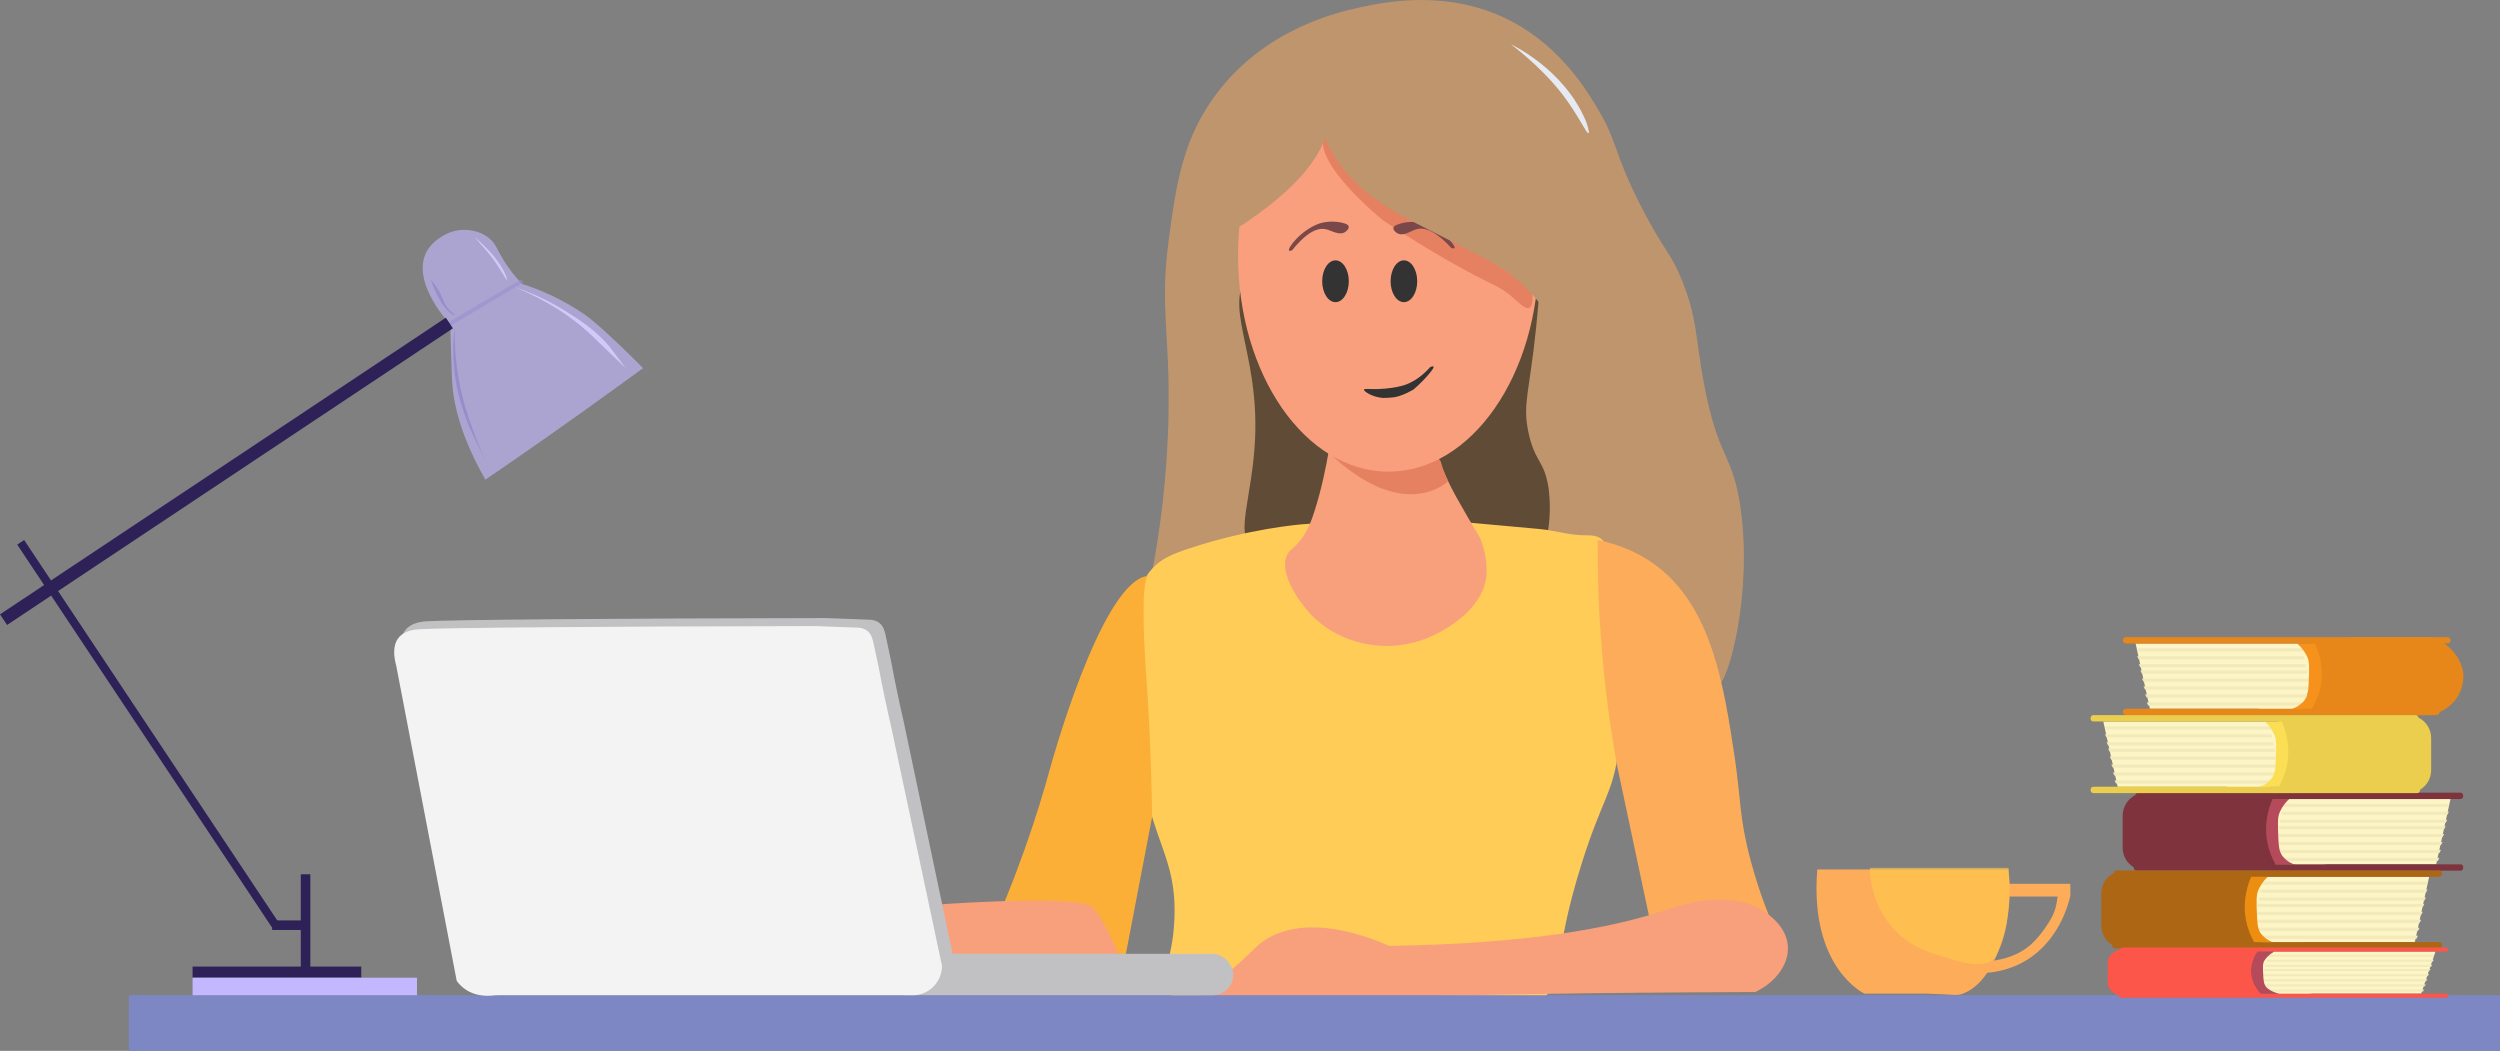 <?xml version="1.0" encoding="UTF-8"?><svg id="Layer_2" xmlns="http://www.w3.org/2000/svg" viewBox="0 0 657.77 276.5"><rect x="0" y="0" width="657.77" height="276.5" fill="#808080" stroke="none"/><defs><style>.cls-1{fill:#f3f3f3;}.cls-2{fill:#f8a07b;}.cls-3{fill:#f2eabd;}.cls-4{fill:#fc554a;}.cls-5{fill:#f99f7d;}.cls-6{fill:#ed8e11;}.cls-7{fill:#e6eaf2;}.cls-8{fill:#e58061;}.cls-9{fill:#f6911b;}.cls-10{fill:#ffcc58;}.cls-11{fill:#e7871a;}.cls-12{fill:#fbaf36;}.cls-13{fill:#ebce4d;}.cls-14{fill:#fdad5a;}.cls-15{fill:#fcde54;}.cls-16{fill:#fdf5c4;}.cls-17,.cls-18{fill:#988dcb;}.cls-19{fill:#7f333d;}.cls-20{fill:#7c87c3;}.cls-21{fill:#c1c1c3;}.cls-22{fill:#333;}.cls-23{fill:#b44a5a;}.cls-24{fill:#ac6614;}.cls-25{fill:#d0c9fa;}.cls-26,.cls-27{fill:#c3b8ff;}.cls-28{fill:#2d2157;}.cls-29{fill:#7a4848;}.cls-30{fill:#bf956d;}.cls-30,.cls-31{stroke:#bf956d;stroke-miterlimit:10;}.cls-31{fill:#604b37;}.cls-32{fill:#ffc94a;opacity:.62;}.cls-18{opacity:.54;}.cls-27{opacity:.64;}</style></defs><g id="forside_temaer"><g><g><g><path class="cls-30" d="M303.76,149.85c1.87-9.96,3.89-24.04,4.19-41.03,.38-21.34-2.3-27.82,0-45.22,1.94-14.66,3.64-27.55,13.4-39.78,12.72-15.95,30.6-20.09,36.43-21.35,6.54-1.42,23.6-5.11,40.16,3.84,12.71,6.87,19.32,18.05,22.23,22.95,5.13,8.67,3.81,10.96,11.3,25.54,6.06,11.8,7.62,11.65,10.75,19.5,3.87,9.7,3.34,14.55,5.58,26.56,3.8,20.34,7.54,18.29,9.63,32.66,3.3,22.75-3.34,46.68-5.99,46.59-.16,0-.27-.09-.29-.11-1.98-1.48-44.22-10.29-147.38-30.15Z"/><path class="cls-31" d="M401.11,153.82c-8.49,8.46-23.15,8.26-32.66,5.02-14.34-4.88-20.43-17.83-32.66-15.91-3.25,.51-5.03,1.77-6.91,.63-4.49-2.72,.16-13.18,.84-28.05,1.08-23.61-8.9-34.77-1.26-44.38,.63-.8,4.36-5.49,9-5.23,3.79,.21,6.34,3.63,7.54,5.02,10.11,11.86,39.57,16.19,51.92,5.44,4.85-4.22,6.09-9.93,7.75-9.42,.47,.14,1.91,1.08,0,19.26-1.84,17.55-3.54,20.05-2.09,27.21,1.59,7.88,4.17,7.46,5.31,14.66,.22,1.38,2.41,16.58-6.78,25.74Z"/><path class="cls-7" d="M397.55,11.68s13.82,6.28,19.68,20.1c.23,.53,1.09,3.09,.72,3.26-.52,.25-2.73-4.88-7-10.38-5.8-7.45-13.34-12.93-13.4-12.98h0Z"/><path class="cls-10" d="M303.14,149.64c2.33-2.57,5.04-3.8,10.05-5.44,15.61-5.13,28.75-6.21,29.73-6.28,22.6-1.72,43.54-.42,43.54-.42h0c6.14,.52,12.28,1.15,18.42,1.67,4.07,.35,8.06,1.69,12.14,1.67,1.32,0,3.36-.08,4.61,1.26,1.47,1.58,.97,4.24,.84,5.02-.7,4.18,1.1,3.07,2.51,21.77,1.08,14.34,1.68,21.51,.84,28.47-1.38,11.39-4.18,12.46-9.63,29.73-8.05,25.49-4.39,30.82-10.89,36.43-7.5,6.47-16.03,2.52-41.87,.42-34.02-2.77-50.81,5.47-56.1-3.35-2.64-4.39,1.18-6.66,1.67-18.84,.67-16.52-6.05-19.64-9.21-42.29-.47-3.35-.59-11.16-.84-26.8-.2-12.41-.02-18.38,4.19-23.03Z"/><path class="cls-2" d="M349.61,118.65c2.49,2.07,6.31,4.54,11.11,4.78,8.06,.41,13.58-5.71,17.36-3.11,1.05,.72,.48,1.09,2.93,6.28,1.32,2.8,2.56,4.94,5.02,9.21,2.88,4.98,3.18,5.05,3.77,6.7,1.22,3.38,1.51,6.88,1.26,9.21-.9,8.15-9.96,14.2-16.84,16.65-10.29,3.66-22.2,.8-29.22-6.6-4.09-4.31-8.56-11.78-6.28-15.91,.78-1.41,1.87-1.59,3.77-4.19,1.65-2.26,2.48-4.4,3.35-7.12,1.94-6.08,3.11-12.04,3.77-15.91Z"/><path class="cls-8" d="M350.03,119.49s6.32,4.42,15.82,4.46c5.47,.02,11.6-4.62,13.07-2.78,.29,.36,.17,.66,.84,2.51,.46,1.29,.94,2.3,1.26,2.93,0,0-11.3,11.3-30.98-7.12Z"/><ellipse class="cls-5" cx="365.31" cy="67.15" rx="39.57" ry="56.94"/><path class="cls-8" d="M348.77,34.92c1.96,3.2,5.15,7.71,10.05,12.14,2.87,2.6,5.29,4.22,7.12,5.44,10.86,7.24,18.4,8.21,25.96,13.82,2.45,1.82,2.82,2.58,6.28,5.02,2.19,1.55,3.35,2.17,4.19,3.77,1.17,2.24,1.12,5.31,0,5.86-1.04,.51-2.72-1.3-4.61-2.93-3.18-2.74-4.08-2.5-12.56-7.12-11.47-6.25-21.35-12.98-21.35-12.98h0s-18.31-14.72-15.49-22.19c.16-.43,.36-.75,.42-.84Z"/><path class="cls-29" d="M381.87,65.25c.6,.18,.79,.1,.84,0,.33-.66-3.43-5.12-8.4-6.55,0,0-2.73-.79-5.92,.14-1.52,.44-1.75,.9-1.78,1.17-.06,.53,.56,1.07,.94,1.3,1.62,1.02,3.55-.52,5.05-.98,1.79-.55,4.66-.09,9.26,4.92Z"/><path class="cls-12" d="M258.34,250.96c9.36-20.22,14.76-37.12,18-48.99,0,0,12.73-46.61,24.7-50.24,.02,0,1.36-.41,1.36-.44,0,0-.07,.01-.1,.02-2.61,.59-.84,24.7-.84,24.7,.68,9.23,1.43,22.39,1.67,38.94-2.51,13.12-5.02,26.24-7.54,39.36h0c-12.42-1.12-24.84-2.23-37.26-3.35Z"/><path class="cls-14" d="M420.37,142.1c3.95,.79,9.71,2.5,15.24,6.6,14.84,11.01,17.98,31.9,20.77,50.34,1.71,11.36,1.15,15.75,4.19,27.21,2.49,9.39,5.62,16.83,7.96,21.77-11.44-1.81-22.89-3.63-34.33-5.44l-8.79-41.45c-1.8-10-3.31-21.07-4.19-33.08-.68-9.2-.91-17.88-.84-25.96Z"/><path class="cls-2" d="M461.82,261.01c5.44-2.6,8.84-7.3,8.59-11.96-.29-5.38-5.34-8.64-6.49-9.39-9.21-5.95-22.02-1.43-26.38,0-13.72,4.52-35.41,8.64-72.01,9.21-6.99-3.07-21.21-8.04-31.82-2.09-3.88,2.17-3.43,3.64-16.33,13.82-3.14,2.47-5.87,4.52-5.42,5.62,.74,1.79,9.44-.28,10.86-.6,10.5-2.35,47.3-4.27,139.01-4.61Z"/><path class="cls-2" d="M235.31,238.82s48.52-4.19,52.31,0,7.98,15.49,7.98,15.49h-54.41l-5.88-15.49Z"/><path class="cls-30" d="M348.56,35.12c1.77,4.19,3.86,7.22,5.44,9.21,4.41,5.53,9.36,8.6,13.82,11.3,1.71,1.04,2.51,1.43,8.79,4.61,16.21,8.19,19.75,10.03,23.87,13.82,1.99,1.83,4.16,4.16,6.28,7.12,1.4-12,2.79-24,4.19-36.01-3.85-8-14.41-27.28-33.5-34.33-4.32-1.6-11.75-4.34-18-.84-5.22,2.93-7.48,9.01-8.79,12.56-1.89,5.11-2.15,9.66-2.09,12.56Z"/><path class="cls-30" d="M320.93,62.34c19.83-11.96,25.99-21.16,27.63-27.63,.27-1.06,.69-3.09,1.71-6.12,4.19-12.43,10.36-16.92,9.18-18.59-1.52-2.13-15.66,2.16-25.54,12.56-12.92,13.61-13.29,32.16-12.98,39.78Z"/><rect class="cls-20" x="33.92" y="261.85" width="623.85" height="14.65"/><g><rect class="cls-21" x="232.8" y="250.96" width="91.69" height="10.89" rx="5.44" ry="5.44"/><path class="cls-21" d="M243.41,261.69h-111.1c-1.1,.18-4.83,.64-8.04-1.71-.94-.68-1.62-1.45-2.12-2.14-5.36-28.18-10.72-56.37-16.08-84.55-.64-2.33-1.03-5.42,.6-7.51,1.53-1.95,4.21-2.23,5.54-2.31,6.31-.41,48.02-.76,105.18-.85,3.81,.14,7.62,.28,11.43,.43,.65,.02,1.66,.17,2.54,.85,1.13,.89,1.43,2.21,1.69,3.42,1.04,4.86,1.55,7.29,1.69,8.11,.22,1.3,.57,3,1.27,6.41,.68,3.33,1.29,5.99,1.69,7.69,4.51,21.42,9.03,42.84,13.54,64.27,0,4.36-3.51,7.9-7.83,7.9Z"/><path class="cls-1" d="M240.12,261.85h-109.9c-1.09,.17-4.77,.62-7.96-1.67-.93-.67-1.6-1.42-2.09-2.09-5.3-27.63-10.61-55.27-15.91-82.9-.63-2.28-1.02-5.31,.59-7.36,1.51-1.91,4.16-2.19,5.48-2.27,6.24-.4,47.5-.74,104.04-.84,3.77,.14,7.54,.28,11.3,.42,.64,.02,1.64,.17,2.51,.84,1.12,.87,1.42,2.16,1.67,3.35,1.03,4.77,1.54,7.15,1.67,7.96,.22,1.27,.56,2.94,1.26,6.28,.68,3.26,1.28,5.88,1.67,7.54,4.47,21,8.93,42.01,13.4,63.01,0,4.28-3.47,7.75-7.75,7.75Z"/></g><g><path class="cls-14" d="M478.15,228.77h50.28c.33,2.74,.55,6.66-.04,11.3-.35,2.76-.8,6.12-2.51,10.05-1.43,3.29-4.01,9.2-9.39,11.3-1.7,.66-1.82,.23-9.87,0h-16.08s-14.49-6.7-12.4-32.66Z"/><path class="cls-14" d="M544.72,235.73c.03-.17,.05-.26,.05-.26-.01-.02-.04-.05-.05-.07v-2.86h-22.19v3.35h18.85c-.11,.7-.21,1.57-.43,2.51-.55,2.34-1.61,3.91-2.93,5.86-.15,.22-1.77,2.59-3.75,4.33-4.74,4.15-11.28,4.44-13.42,4.46-3.78,.41-7.96,.99-7.96,1.67,0,.6,3.27,1.11,5.44,1.26,1.9,.13,8.3,.52,14.58-3.18,8.72-5.14,11.3-14.81,11.76-16.91h.03v-.16Z"/><path class="cls-32" d="M491.97,228.35h36.37s.03,0,.05,0c.23,.08,.04,1.26,0,1.26-.05,0-.02-1.26,0-1.26,.03,0,.65,5.19,0,11.3-.46,4.32-1.29,6.63-2.51,10.05-.59,1.65-.85,2.09-1.26,2.51-2.63,2.7-8.32,1.01-11.72,0-5.52-1.64-11.01-3.25-15.49-8.79-5.01-6.18-5.4-12.91-5.44-15.07Z"/></g><path class="cls-27" d="M117.24,83.9s-12.98-14.65-.84-21.77c.81-.48,2.93-1.71,5.92-1.66,1.19,.02,3.88,.25,6.22,2.08,1.98,1.54,2.09,2.96,4.19,6.28,.95,1.52,2.42,3.59,4.61,5.86,2.37,.76,5.24,1.83,8.37,3.35,1.88,.91,4.77,2.43,7.96,4.61,5.79,3.96,20.42,19.22,15.49,14.24h0s-8.63,6.28-15.07,10.89c-13.69,9.8-26.35,18.41-26.38,18.42h0c-6.74-11.81-8.51-20.47-8.79-26.38-.11-2.28-.42-12.98-.42-12.98h0l-1.26-2.93Z"/><path class="cls-18" d="M137.11,73.49c-6.34,3.75-12.69,7.5-19.03,11.25v1.26c6.56-3.91,13.12-7.82,19.68-11.72l-.64-.78Z"/><path class="cls-17" d="M113.35,73.49s2.22,7.06,5.57,9.16c.08,.05,.65,.31,.71,.23,.07-.12-.83-.72-1.54-1.48-.99-1.06-1.33-2.1-1.67-2.93-.5-1.21-1.38-2.91-3.05-4.97Z"/><path class="cls-17" d="M119.62,86c-.91,7.78,.04,13.78,.97,17.59,1.11,4.54,2.81,8.51,2.93,8.79,1.55,3.57,4.44,9.16,5.86,12.56,0,0,.13,.32,.14,.31,.02,0-4.74-9.87-7.26-18.74-1.4-4.93-2.75-11.8-2.64-20.52Z"/><path class="cls-25" d="M124.87,62.39s6.01,4.71,8.24,10.1c.1,.24,.39,1.07,.27,1.13-.23,.12-1.5-2.57-3.9-5.79-1-1.33-1.48-1.82-4.61-5.44h0Z"/><path class="cls-25" d="M135.33,75.53c9.21,3.73,15.29,8.17,19.26,11.72,0,0,.83,.74,10.05,9.63h0s-3.22-4.3-3.77-5.02c-3.6-4.72-8.61-7.85-12.14-10.05-3.13-1.95-7.62-4.36-13.4-6.28Z"/><rect class="cls-28" x="-10.87" y="122.34" width="140.9" height="3.35" transform="translate(-58.72 53.77) rotate(-33.64)"/><rect class="cls-28" x="-21.71" y="192.24" width="121.7" height="2.18" transform="translate(178.42 53.66) rotate(56.36)"/><rect class="cls-28" x="71.6" y="242.17" width="8.79" height="2.51"/><rect class="cls-28" x="79.14" y="230.03" width="2.51" height="25.96"/><rect class="cls-28" x="50.67" y="254.31" width="44.38" height="2.93"/><rect class="cls-26" x="50.67" y="257.24" width="59.04" height="4.61"/><g><g><path class="cls-16" d="M565.66,186.48l-3.77-17.17h42.67c.94,.63,2.21,1.69,2.97,3.35,2.35,5.16-1.67,12.98-1.67,12.98h0s-2.39,.8-2.51,.84c-2.89,.96-8.27,.14-9.21,0h-28.47Z"/><path class="cls-3" d="M606.27,170.57h-43.96c.14,.28,.28,.56,.41,.84h43.55v-.84Z"/><path class="cls-3" d="M606.27,172.66h-43.96c.14,.28,.28,.56,.41,.84h43.55v-.84Z"/><path class="cls-3" d="M606.69,174.76h-43.96c.14,.28,.28,.56,.41,.84h43.55v-.84Z"/><path class="cls-3" d="M607.11,176.43h-43.96c.14,.28,.28,.56,.41,.84h43.55v-.84Z"/><path class="cls-3" d="M607.52,178.53h-43.96c.14,.28,.28,.56,.41,.84h43.55v-.84Z"/><path class="cls-3" d="M607.94,180.62h-43.96c.14,.28,.28,.56,.41,.84h43.55v-.84Z"/><path class="cls-3" d="M608.36,182.71h-43.96c.14,.28,.28,.56,.41,.84h43.55v-.84Z"/><path class="cls-3" d="M608.78,184.81h-43.96c.14,.28,.28,.56,.41,.84h43.55v-.84Z"/><rect class="cls-11" x="558.54" y="167.64" width="86.25" height="1.67" rx=".84" ry=".84"/><rect class="cls-11" x="558.54" y="186.48" width="83.32" height="1.67" rx=".84" ry=".84"/><rect class="cls-11" x="610.04" y="167.64" width="38.1" height="20.52" rx="10.26" ry="10.26"/><rect class="cls-11" x="607.94" y="168.06" width="9.63" height="19.26"/><path class="cls-9" d="M609.08,169.32h-4.68c1.61,1.41,2.37,2.81,2.77,3.77,.49,1.21,.41,3.04,.26,6.71-.07,1.73-.21,3.48-1.21,4.6-.69,.77-1.43,1.26-1.43,1.26-.88,.57-1.49,.7-1.46,.84,.06,.22,1.58,0,4.8,0,.05,0,.09,0,.12,0,.84-1.39,1.75-3.28,2.25-5.6,1.13-5.24-.47-9.54-1.41-11.57Z"/></g><g><path class="cls-16" d="M640.98,227.39l3.77-17.17h-42.67c-.94,.63-2.21,1.69-2.97,3.35-2.35,5.16,1.67,12.98,1.67,12.98h0s2.39,.8,2.51,.84c2.89,.96,8.27,.14,9.21,0h28.47Z"/><path class="cls-3" d="M600.36,211.48h43.96c-.14,.28-.28,.56-.41,.84h-43.55v-.84Z"/><path class="cls-3" d="M600.36,213.58h43.96c-.14,.28-.28,.56-.41,.84h-43.55v-.84Z"/><path class="cls-3" d="M599.94,215.67h43.96c-.14,.28-.28,.56-.41,.84h-43.55v-.84Z"/><path class="cls-3" d="M599.52,217.34h43.96c-.14,.28-.28,.56-.41,.84h-43.55v-.84Z"/><path class="cls-3" d="M599.11,219.44h43.96c-.14,.28-.28,.56-.41,.84h-43.55v-.84Z"/><path class="cls-3" d="M598.69,221.53h43.96c-.14,.28-.28,.56-.41,.84h-43.55v-.84Z"/><path class="cls-3" d="M598.27,223.62h43.96c-.14,.28-.28,.56-.41,.84h-43.55v-.84Z"/><path class="cls-3" d="M597.85,225.72h43.96c-.14,.28-.28,.56-.41,.84h-43.55v-.84Z"/><path class="cls-19" d="M647.37,210.23c.4,0,.72-.32,.72-.72v-.23c0-.4-.32-.72-.72-.72h-84.81c-.37,0-.67,.28-.71,.64-1.99,.99-3.36,3.04-3.36,5.41v8.43c0,2.2,1.18,4.12,2.93,5.17v.15c0,.4,.32,.72,.72,.72h85.23c.4,0,.72-.32,.72-.72v-.23c0-.4-.32-.72-.72-.72h-48.68v-17.17h48.68Z"/><path class="cls-23" d="M597.91,210.23h4.39c-1.51,1.41-2.23,2.81-2.6,3.77-.46,1.21-.39,3.04-.24,6.71,.07,1.73,.2,3.48,1.14,4.6,.65,.77,1.35,1.26,1.35,1.26,.82,.57,1.4,.7,1.37,.84-.06,.22-1.48,0-4.51,0-.05,0-.09,0-.11,0-.79-1.39-1.64-3.28-2.11-5.6-1.06-5.24,.44-9.54,1.32-11.57Z"/></g><g><path class="cls-16" d="M635.36,247.86l3.77-17.17h-42.67c-.94,.63-2.21,1.69-2.97,3.35-2.35,5.16,1.67,12.98,1.67,12.98h0s2.39,.8,2.51,.84c2.89,.96,8.27,.14,9.21,0h28.47Z"/><path class="cls-3" d="M594.74,231.95h43.96c-.14,.28-.28,.56-.41,.84h-43.55v-.84Z"/><path class="cls-3" d="M594.74,234.04h43.96c-.14,.28-.28,.56-.41,.84h-43.55v-.84Z"/><path class="cls-3" d="M594.32,236.13h43.96c-.14,.28-.28,.56-.41,.84h-43.55v-.84Z"/><path class="cls-3" d="M593.91,237.81h43.96c-.14,.28-.28,.56-.41,.84h-43.55v-.84Z"/><path class="cls-3" d="M593.49,239.9h43.96c-.14,.28-.28,.56-.41,.84h-43.55v-.84Z"/><path class="cls-3" d="M593.07,241.99h43.96c-.14,.28-.28,.56-.41,.84h-43.55v-.84Z"/><path class="cls-3" d="M592.65,244.09h43.96c-.14,.28-.28,.56-.41,.84h-43.55v-.84Z"/><path class="cls-3" d="M592.23,246.18h43.96c-.14,.28-.28,.56-.41,.84h-43.55v-.84Z"/><path class="cls-24" d="M641.75,230.69c.4,0,.72-.32,.72-.72v-.23c0-.4-.32-.72-.72-.72h-84.81c-.37,0-.67,.28-.71,.64-1.99,.99-3.36,3.04-3.36,5.41v8.43c0,2.2,1.18,4.12,2.93,5.17v.15c0,.4,.32,.72,.72,.72h85.23c.4,0,.72-.32,.72-.72v-.23c0-.4-.32-.72-.72-.72h-48.68v-17.17h48.68Z"/><path class="cls-6" d="M592.29,230.69h4.39c-1.51,1.41-2.23,2.81-2.6,3.77-.46,1.21-.39,3.04-.24,6.71,.07,1.73,.2,3.48,1.14,4.6,.65,.77,1.35,1.26,1.35,1.26,.82,.57,1.4,.7,1.37,.84-.06,.22-1.48,0-4.51,0-.05,0-.09,0-.11,0-.79-1.39-1.64-3.28-2.11-5.6-1.06-5.24,.44-9.54,1.32-11.57Z"/></g><g><path class="cls-16" d="M637.03,261.43l3.77-11.07h-42.67c-.94,.41-2.21,1.09-2.97,2.16-2.35,3.32,1.67,8.37,1.67,8.37h0s2.39,.51,2.51,.54c2.89,.62,8.27,.09,9.21,0h28.47Z"/><path class="cls-3" d="M596.42,251.17h43.96c-.14,.18-.28,.36-.41,.54h-43.55v-.54Z"/><path class="cls-3" d="M596.42,252.52h43.96c-.14,.18-.28,.36-.41,.54h-43.55v-.54Z"/><path class="cls-3" d="M596,253.87h43.96c-.14,.18-.28,.36-.41,.54h-43.55v-.54Z"/><path class="cls-3" d="M595.58,254.95h43.96c-.14,.18-.28,.36-.41,.54h-43.55v-.54Z"/><path class="cls-3" d="M595.16,256.3h43.96c-.14,.18-.28,.36-.41,.54h-43.55v-.54Z"/><path class="cls-3" d="M594.74,257.65h43.96c-.14,.18-.28,.36-.41,.54h-43.55v-.54Z"/><path class="cls-3" d="M594.32,259h43.96c-.14,.18-.28,.36-.41,.54h-43.55v-.54Z"/><path class="cls-3" d="M593.91,260.35h43.96c-.14,.18-.28,.36-.41,.54h-43.55v-.54Z"/><path class="cls-4" d="M643.43,250.36c.4,0,.72-.21,.72-.46v-.15c0-.26-.32-.46-.72-.46h-84.81c-.37,0-.67,.18-.71,.41-1.99,.64-3.36,1.96-3.36,3.49v5.43c0,1.42,1.18,2.65,2.93,3.34v.1c0,.26,.32,.46,.72,.46h85.23c.4,0,.72-.21,.72-.46v-.15c0-.26-.32-.46-.72-.46h-48.68v-11.07h48.68Z"/><path class="cls-23" d="M593.96,250.36h4.39c-1.51,.91-2.23,1.81-2.6,2.43-.46,.78-.39,1.96-.24,4.33,.07,1.12,.2,2.24,1.14,2.96,.65,.5,1.35,.81,1.35,.81,.82,.37,1.4,.45,1.37,.54-.06,.14-1.48,0-4.51,0-.05,0-.09,0-.11,0-.79-.9-1.64-2.11-2.11-3.61-1.06-3.38,.44-6.15,1.32-7.46Z"/></g><g><path class="cls-16" d="M557.17,207.01l-3.77-17.17h42.67c.94,.63,2.21,1.69,2.97,3.35,2.35,5.16-1.67,12.98-1.67,12.98h0s-2.39,.8-2.51,.84c-2.89,.96-8.27,.14-9.21,0h-28.47Z"/><path class="cls-3" d="M597.78,191.1h-43.96c.14,.28,.28,.56,.41,.84h43.55v-.84Z"/><path class="cls-3" d="M597.78,193.19h-43.96c.14,.28,.28,.56,.41,.84h43.55v-.84Z"/><path class="cls-3" d="M598.2,195.29h-43.96c.14,.28,.28,.56,.41,.84h43.55v-.84Z"/><path class="cls-3" d="M598.62,196.96h-43.96c.14,.28,.28,.56,.41,.84h43.55v-.84Z"/><path class="cls-3" d="M599.04,199.05h-43.96c.14,.28,.28,.56,.41,.84h43.55v-.84Z"/><path class="cls-3" d="M599.46,201.15h-43.96c.14,.28,.28,.56,.41,.84h43.55v-.84Z"/><path class="cls-3" d="M599.88,203.24h-43.96c.14,.28,.28,.56,.41,.84h43.55v-.84Z"/><path class="cls-3" d="M600.3,205.33h-43.96c.14,.28,.28,.56,.41,.84h43.55v-.84Z"/><path class="cls-13" d="M636.3,188.8c-.04-.36-.34-.64-.71-.64h-84.81c-.4,0-.72,.32-.72,.72v.23c0,.4,.32,.72,.72,.72h48.68v17.17h-48.68c-.4,0-.72,.32-.72,.72v.23c0,.4,.32,.72,.72,.72h85.23c.4,0,.72-.32,.72-.72v-.15c1.75-1.06,2.93-2.98,2.93-5.17v-8.43c0-2.37-1.37-4.42-3.36-5.41Z"/><path class="cls-15" d="M600.36,189.83h-4.49c1.54,1.41,2.28,2.81,2.65,3.77,.47,1.21,.4,3.04,.25,6.71-.07,1.73-.2,3.48-1.16,4.6-.67,.77-1.38,1.26-1.38,1.26-.84,.57-1.43,.7-1.4,.84,.06,.22,1.51,0,4.6,0,.05,0,.09,0,.12,0,.81-1.39,1.67-3.28,2.15-5.6,1.08-5.24-.45-9.54-1.35-11.57Z"/></g></g><ellipse class="cls-22" cx="351.38" cy="74" rx="3.5" ry="5.5"/><ellipse class="cls-22" cx="369.38" cy="74" rx="3.5" ry="5.5"/></g><path class="cls-29" d="M339.98,65.85c-.59,.21-.78,.16-.84,.05-.38-.64,3.09-5.33,7.96-7.08,0,0,2.67-.96,5.91-.25,1.55,.34,1.8,.78,1.85,1.05,.09,.52-.49,1.1-.85,1.36-1.55,1.12-3.57-.29-5.11-.66-1.82-.43-4.66,.21-8.92,5.51Z"/></g><path class="cls-22" d="M376.33,96.56c.33-.14,.72-.25,.83-.11,.15,.19-.2,.79-1.28,2.06-.89,1.04-2.19,2.44-4,4-2.08,1.19-3.9,1.84-5,2-.33,.05-1.54,.19-3.07,.19h0c-2.73-.22-5.05-1.73-4.93-2.19,.08-.33,1.4-.08,3.77-.15,2.52-.08,4.85-.47,6.23-.85,1.56-.43,4.45-1.55,7.44-4.94Z"/></g></g></svg>